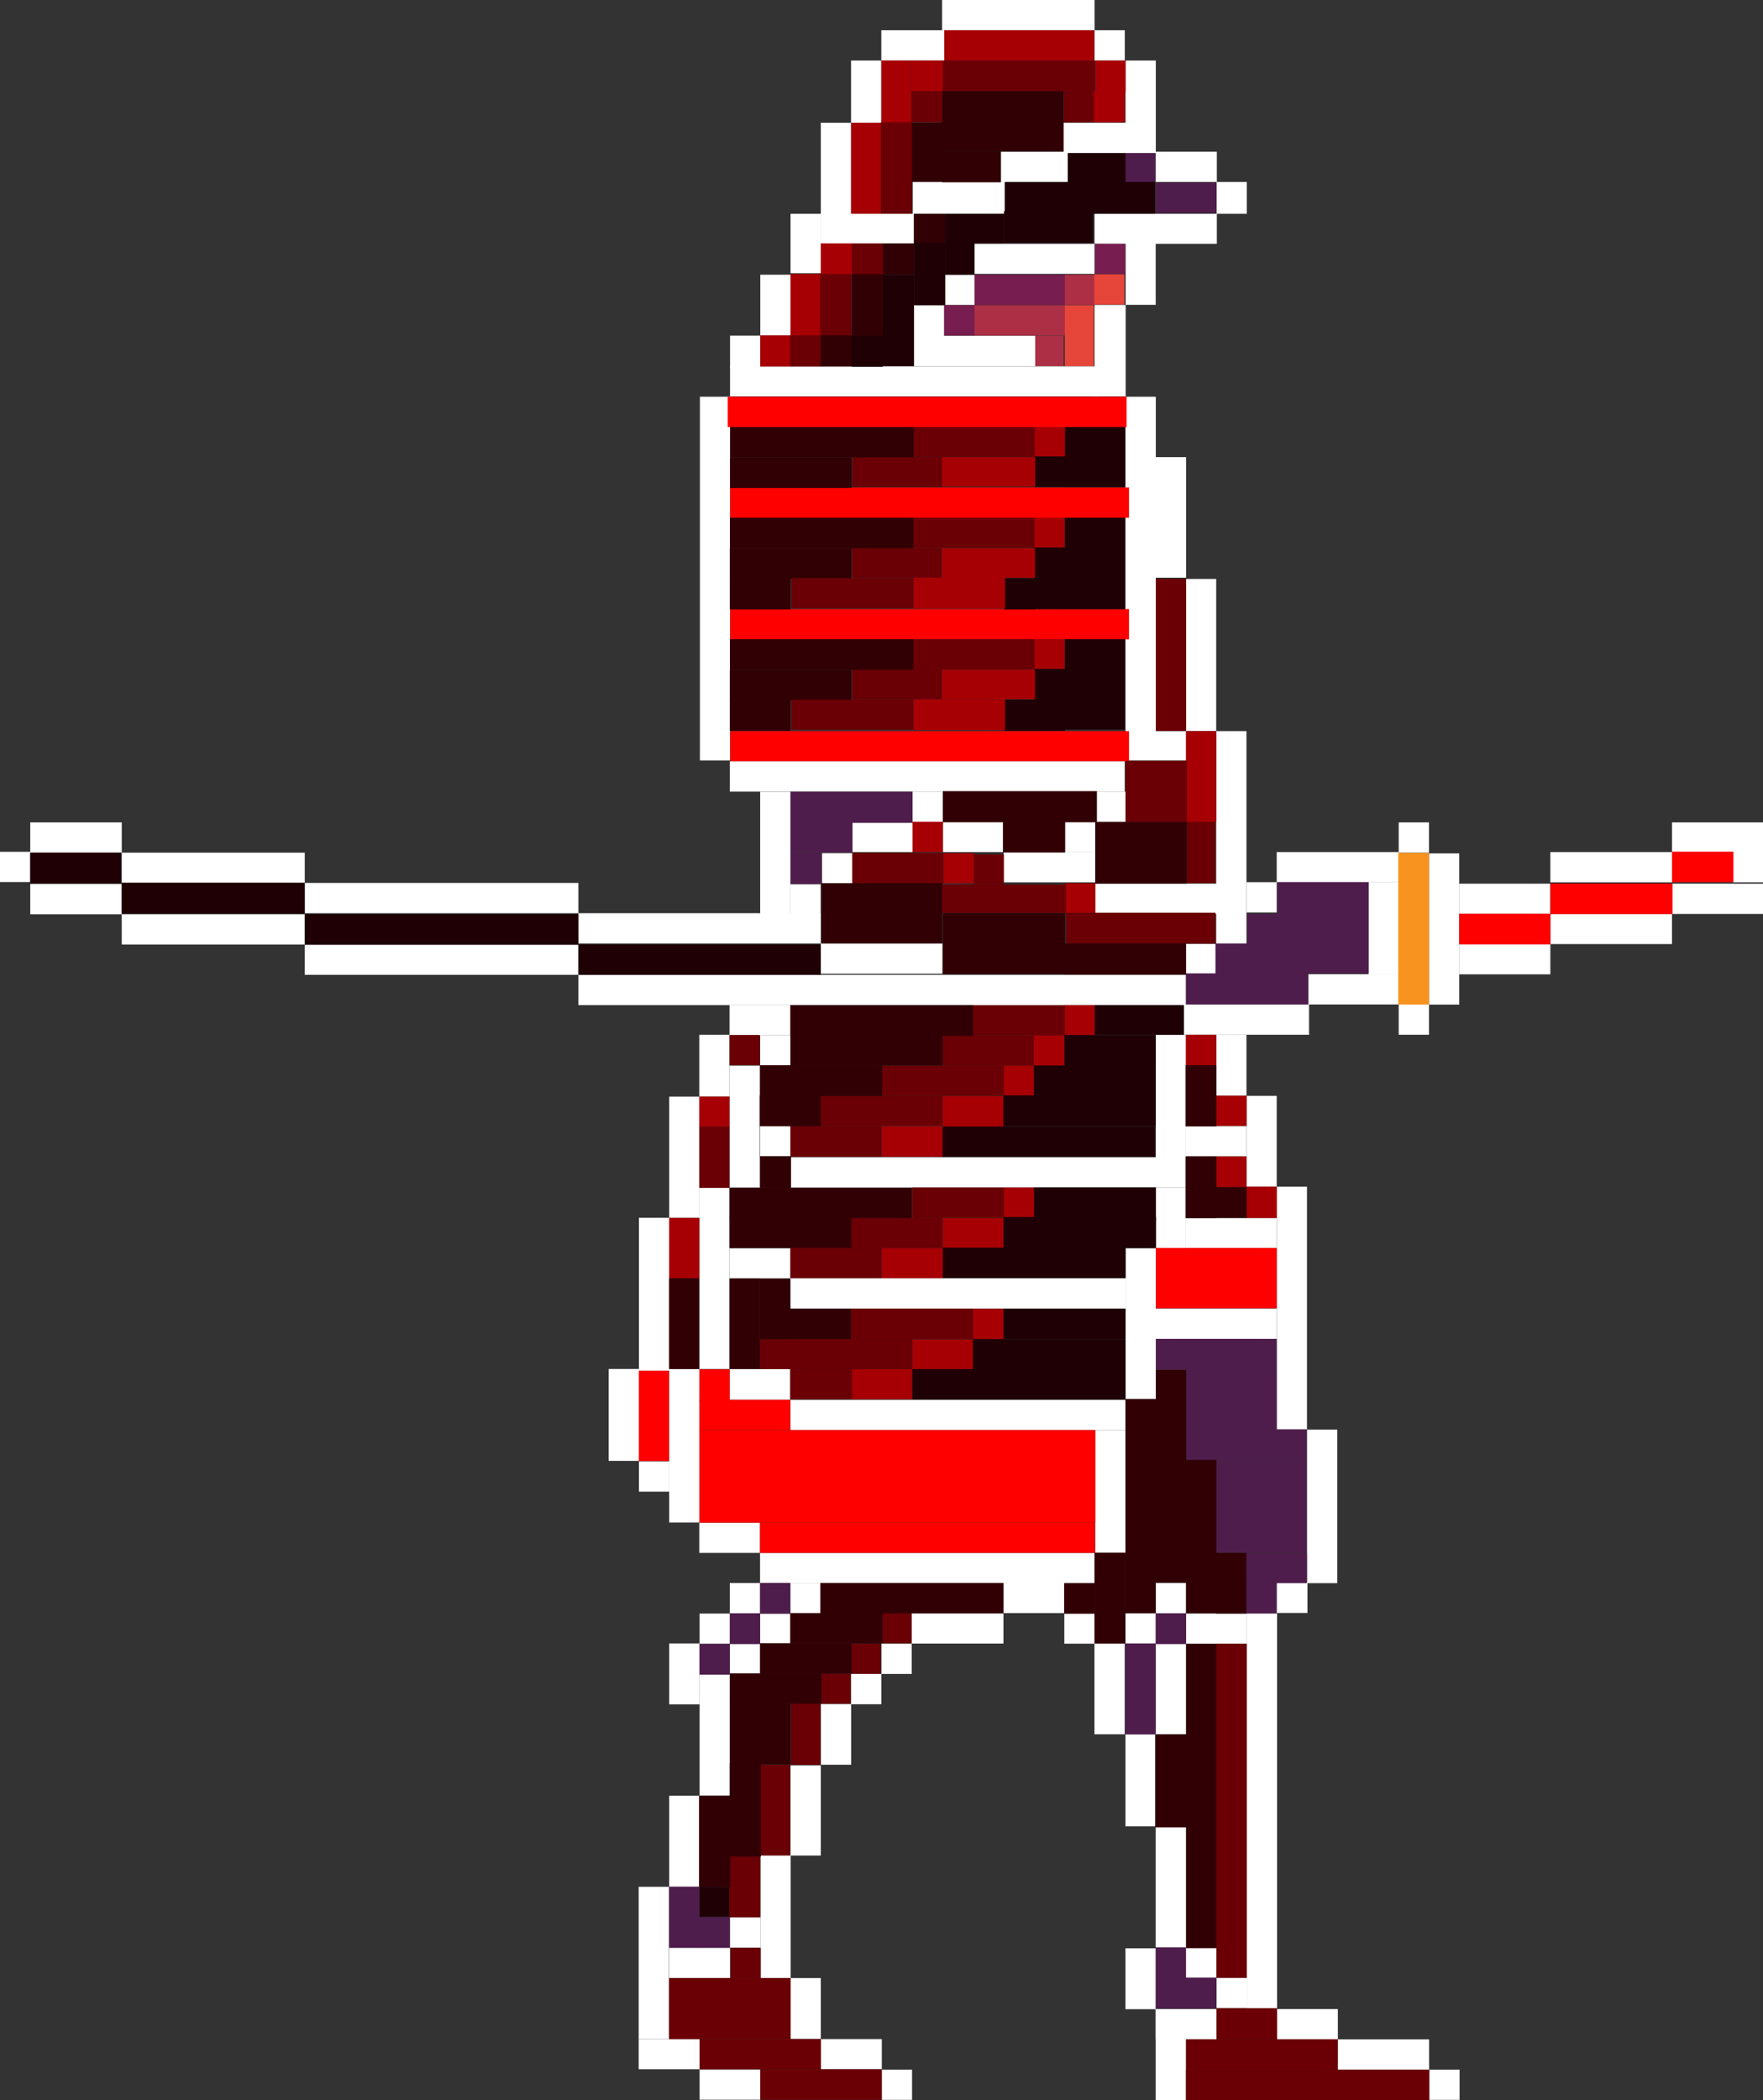 <?xml version="1.0" encoding="UTF-8"?>
<svg id="Layer_2" data-name="Layer 2" xmlns="http://www.w3.org/2000/svg" viewBox="0 0 143.35 170.7">
  <rect x="0" y="0" width="143.35" height="170.7" fill="#333333" stroke="none"/>
  <defs>
    <style>
      .cls-1 {
        fill: #781d4f;
      }

      .cls-1, .cls-2, .cls-3, .cls-4, .cls-5, .cls-6, .cls-7, .cls-8, .cls-9, .cls-10, .cls-11 {
        stroke-width: 0px;
      }

      .cls-2 {
        fill: #6a0005;
      }

      .cls-3 {
        fill: #f7931e;
      }

      .cls-4 {
        fill: #310005;
      }

      .cls-5 {
        fill: #4f1d4c;
      }

      .cls-6 {
        fill: red;
      }

      .cls-7 {
        fill: #a60005;
      }

      .cls-8 {
        fill: #fff;
      }

      .cls-9 {
        fill: #e64539;
      }

      .cls-10 {
        fill: #ad2f45;
      }

      .cls-11 {
        fill: #1e0005;
      }
    </style>
  </defs>
  <g id="Layer_1-2" data-name="Layer 1">
    <g>
      <rect class="cls-8" x="98.92" y="14.79" width="2.46" height="2.59"/>
      <rect class="cls-8" x="89" y="17.38" width="9.94" height="2.44"/>
      <rect class="cls-8" x="90.16" y="20.99" width="5.16" height="2.44" transform="translate(114.96 -70.54) rotate(90)"/>
      <rect class="cls-8" x="86.54" y="27.24" width="7.43" height="2.53" transform="translate(118.77 -61.75) rotate(90)"/>
      <rect class="cls-8" x="79.06" y="19.82" width="9.94" height="2.44"/>
      <rect class="cls-8" x="59.36" y="29.78" width="29.88" height="2.44"/>
      <rect class="cls-8" x="74.3" y="27.29" width="9.88" height="2.48"/>
      <rect class="cls-8" x="76.78" y="22.33" width="2.46" height="2.46"/>
      <rect class="cls-8" x="74.3" y="24.79" width="2.46" height="2.69"/>
      <rect class="cls-8" x="59.36" y="27.28" width="2.46" height="2.61"/>
      <rect class="cls-8" x="61.82" y="22.33" width="2.46" height="4.95"/>
      <rect class="cls-8" x="64.28" y="17.38" width="2.46" height="4.83"/>
      <rect class="cls-8" x="66.74" y="9.98" width="2.46" height="9.84"/>
      <rect class="cls-8" x="66.74" y="17.37" width="7.56" height="2.46"/>
      <rect class="cls-8" x="69.2" y="4.92" width="2.46" height="5.06"/>
      <rect class="cls-8" x="71.66" y="2.46" width="5.13" height="2.46"/>
      <rect class="cls-8" x="76.6" width="12.4" height="2.46"/>
      <rect class="cls-8" x="89" y="2.46" width="2.46" height="2.46"/>
      <rect class="cls-8" x="91.52" y="4.92" width="2.46" height="7.52"/>
      <rect class="cls-8" x="93.97" y="12.33" width="4.97" height="2.46"/>
      <rect class="cls-8" x="86.48" y="9.98" width="5.31" height="2.46"/>
      <rect class="cls-8" x="81.38" y="12.34" width="5.45" height="2.46"/>
      <rect class="cls-8" x="74.22" y="14.79" width="7.48" height="2.59"/>
      <rect class="cls-1" x="89.03" y="19.82" width="2.46" height="2.46"/>
      <rect class="cls-1" x="79.24" y="22.33" width="7.34" height="2.46"/>
      <rect class="cls-1" x="76.78" y="24.81" width="2.46" height="2.46"/>
      <rect class="cls-10" x="79.24" y="24.81" width="7.34" height="2.46"/>
      <rect class="cls-10" x="84.18" y="27.3" width="2.3" height="2.46"/>
      <rect class="cls-10" x="86.58" y="22.33" width="2.46" height="2.46"/>
      <rect class="cls-5" x="93.98" y="14.85" width="4.94" height="2.46"/>
      <rect class="cls-5" x="91.47" y="12.44" width="2.46" height="2.46"/>
      <rect class="cls-11" x="81.7" y="14.79" width="12.22" height="2.59"/>
      <rect class="cls-11" x="81.63" y="17.16" width="7.24" height="2.59"/>
      <rect class="cls-11" x="86.83" y="12.44" width="4.69" height="2.59"/>
      <rect class="cls-9" x="88.97" y="22.3" width="2.46" height="2.46"/>
      <rect class="cls-9" x="86.58" y="24.81" width="2.36" height="4.95"/>
      <rect class="cls-7" x="76.78" y="2.46" width="12.19" height="2.46"/>
      <rect class="cls-7" x="89.07" y="4.92" width="2.46" height="2.53"/>
      <rect class="cls-7" x="71.66" y="4.92" width="2.46" height="5.06"/>
      <rect class="cls-7" x="69.2" y="9.98" width="2.46" height="7.4"/>
      <rect class="cls-2" x="84.03" y="4.92" width="5.01" height="2.53"/>
      <rect class="cls-2" x="86.51" y="7.41" width="2.53" height="2.53"/>
      <rect class="cls-2" x="76.6" y="4.92" width="7.5" height="2.53"/>
      <rect class="cls-4" x="72.98" y="11.12" width="4.8" height="2.53" transform="translate(87.77 -63) rotate(90)"/>
      <rect class="cls-7" x="88.95" y="7.41" width="2.53" height="2.53"/>
      <rect class="cls-7" x="74.12" y="4.92" width="2.53" height="2.53"/>
      <rect class="cls-2" x="71.62" y="9.95" width="2.53" height="7.43"/>
      <rect class="cls-4" x="76.6" y="7.41" width="9.88" height="2.53"/>
      <rect class="cls-4" x="76.6" y="9.77" width="9.88" height="2.53"/>
      <rect class="cls-4" x="76.6" y="12.29" width="4.78" height="2.53"/>
      <rect class="cls-7" x="66.74" y="19.78" width="2.53" height="2.53"/>
      <rect class="cls-7" x="64.28" y="22.27" width="2.46" height="5.03"/>
      <rect class="cls-7" x="61.82" y="27.26" width="2.46" height="2.53"/>
      <rect class="cls-2" x="69.26" y="19.78" width="2.53" height="2.53"/>
      <rect class="cls-2" x="66.7" y="22.27" width="2.53" height="5.03"/>
      <rect class="cls-2" x="64.24" y="27.26" width="2.53" height="2.53"/>
      <rect class="cls-2" x="74.09" y="7.41" width="2.53" height="2.53"/>
      <rect class="cls-4" x="71.79" y="19.78" width="2.53" height="2.53" transform="translate(94.1 -52.01) rotate(90)"/>
      <rect class="cls-4" x="68.02" y="23.53" width="5" height="2.53" transform="translate(95.32 -45.73) rotate(90)"/>
      <rect class="cls-4" x="66.74" y="27.26" width="2.53" height="2.53" transform="translate(96.53 -39.48) rotate(90)"/>
      <rect class="cls-4" x="74.37" y="17.33" width="2.44" height="2.53" transform="translate(94.18 -56.99) rotate(90)"/>
      <rect class="cls-11" x="69.34" y="24.78" width="7.43" height="2.53" transform="translate(99.1 -47.01) rotate(90)"/>
      <rect class="cls-11" x="73.06" y="21.01" width="5.06" height="2.53" transform="translate(97.87 -53.31) rotate(90)"/>
      <rect class="cls-11" x="69.26" y="27.28" width="2.53" height="2.53" transform="translate(99.07 -41.97) rotate(90)"/>
      <rect class="cls-11" x="75.57" y="18.66" width="4.95" height="2.39" transform="translate(97.9 -58.19) rotate(90)"/>
      <rect class="cls-11" x="79.24" y="17.38" width="2.39" height="2.39" transform="translate(99.01 -61.86) rotate(90)"/>
      <rect class="cls-8" x="56.91" y="32.25" width="2.46" height="29.57"/>
      <rect class="cls-8" x="91.52" y="32.25" width="2.46" height="29.57"/>
      <rect class="cls-6" x="74.35" y="24.64" width="2.46" height="32.43" transform="translate(116.44 -34.72) rotate(90)"/>
      <rect class="cls-6" x="74.36" y="34.52" width="2.46" height="32.43" transform="translate(126.32 -24.85) rotate(90)"/>
      <rect class="cls-11" x="86.58" y="34.69" width="4.89" height="4.89" transform="translate(126.16 -51.88) rotate(90)"/>
      <rect class="cls-11" x="84.09" y="37.08" width="2.48" height="2.53" transform="translate(123.67 -46.99) rotate(90)"/>
      <rect class="cls-7" x="84.06" y="34.69" width="2.53" height="2.41"/>
      <rect class="cls-7" x="76.6" y="37.16" width="7.58" height="2.41"/>
      <rect class="cls-2" x="77.92" y="30.92" width="2.45" height="9.99" transform="translate(115.06 -43.23) rotate(90)"/>
      <rect class="cls-2" x="71.73" y="34.72" width="2.45" height="7.29" transform="translate(111.32 -34.59) rotate(90)"/>
      <rect class="cls-4" x="59.37" y="34.69" width="14.92" height="2.49" transform="translate(133.66 71.87) rotate(180)"/>
      <rect class="cls-4" x="59.37" y="37.18" width="9.89" height="2.49" transform="translate(128.62 76.85) rotate(180)"/>
      <rect class="cls-11" x="85.3" y="43.35" width="7.42" height="4.89" transform="translate(134.8 -43.21) rotate(90)"/>
      <rect class="cls-11" x="82.81" y="45.73" width="5.01" height="2.53" transform="translate(132.31 -38.31) rotate(90)"/>
      <rect class="cls-7" x="84.04" y="42.09" width="2.53" height="2.41"/>
      <rect class="cls-7" x="76.58" y="44.56" width="7.58" height="2.41"/>
      <rect class="cls-2" x="77.9" y="38.32" width="2.45" height="9.99" transform="translate(122.44 -35.82) rotate(90)"/>
      <rect class="cls-2" x="71.71" y="42.12" width="2.45" height="7.29" transform="translate(118.69 -27.17) rotate(90)"/>
      <rect class="cls-4" x="59.35" y="42.09" width="14.92" height="2.49" transform="translate(133.62 86.66) rotate(180)"/>
      <rect class="cls-4" x="59.35" y="44.58" width="9.89" height="2.49" transform="translate(128.58 91.64) rotate(180)"/>
      <rect class="cls-11" x="85.33" y="53.19" width="7.35" height="4.89" transform="translate(144.64 -33.37) rotate(90)"/>
      <rect class="cls-11" x="82.79" y="55.62" width="5.04" height="2.53" transform="translate(142.2 -28.42) rotate(90)"/>
      <rect class="cls-7" x="84.04" y="51.96" width="2.53" height="2.41"/>
      <rect class="cls-7" x="76.58" y="54.43" width="7.58" height="2.41"/>
      <rect class="cls-2" x="77.9" y="48.19" width="2.45" height="9.99" transform="translate(132.31 -25.94) rotate(90)"/>
      <rect class="cls-2" x="71.71" y="51.99" width="2.45" height="7.29" transform="translate(128.57 -17.3) rotate(90)"/>
      <rect class="cls-4" x="59.35" y="51.96" width="14.92" height="2.49" transform="translate(133.62 106.41) rotate(180)"/>
      <rect class="cls-4" x="59.35" y="54.45" width="9.89" height="2.49" transform="translate(128.58 111.39) rotate(180)"/>
      <rect class="cls-11" x="81.64" y="47" width="2.53" height="2.53" transform="translate(131.17 -34.64) rotate(90)"/>
      <rect class="cls-7" x="74.27" y="46.96" width="7.46" height="2.51"/>
      <rect class="cls-2" x="68.09" y="43.26" width="2.45" height="9.92" transform="translate(117.53 -21.09) rotate(90)"/>
      <rect class="cls-4" x="59.34" y="47.02" width="4.94" height="2.51" transform="translate(123.62 96.55) rotate(180)"/>
      <rect class="cls-11" x="81.64" y="56.87" width="2.53" height="2.53" transform="translate(141.05 -24.77) rotate(90)"/>
      <rect class="cls-7" x="74.27" y="56.84" width="7.46" height="2.51"/>
      <rect class="cls-2" x="68.09" y="53.13" width="2.45" height="9.92" transform="translate(127.4 -11.22) rotate(90)"/>
      <rect class="cls-4" x="59.34" y="56.9" width="4.94" height="2.51" transform="translate(123.62 116.3) rotate(180)"/>
      <rect class="cls-6" x="74.15" y="17.26" width="2.46" height="32.43" transform="translate(108.86 -41.9) rotate(90)"/>
      <rect class="cls-6" x="74.36" y="44.44" width="2.46" height="32.43" transform="translate(136.24 -14.93) rotate(90)"/>
      <rect class="cls-8" x="93.98" y="37.16" width="2.46" height="9.8"/>
      <rect class="cls-8" x="96.43" y="47.06" width="2.46" height="12.37"/>
      <rect class="cls-8" x="98.89" y="59.43" width="2.46" height="17.3"/>
      <rect class="cls-8" x="103.81" y="69.26" width="9.92" height="2.46"/>
      <rect class="cls-8" x="113.73" y="66.85" width="2.46" height="2.46"/>
      <rect class="cls-8" x="116.19" y="69.37" width="2.46" height="12.29"/>
      <rect class="cls-8" x="118.65" y="71.83" width="7.41" height="2.46"/>
      <rect class="cls-8" x="126.06" y="69.26" width="9.89" height="2.46"/>
      <rect class="cls-8" x="135.95" y="66.85" width="7.41" height="2.46"/>
      <rect class="cls-8" x="140.89" y="69.26" width="2.46" height="2.46"/>
      <rect class="cls-8" x="135.95" y="71.83" width="7.41" height="2.46"/>
      <rect class="cls-8" x="126.06" y="74.28" width="9.89" height="2.46"/>
      <rect class="cls-8" x="118.65" y="76.74" width="7.41" height="2.46"/>
      <rect class="cls-8" x="113.73" y="81.65" width="2.46" height="2.46"/>
      <rect class="cls-8" x="106.31" y="79.19" width="7.42" height="2.46"/>
      <rect class="cls-8" x="111.27" y="71.71" width="2.46" height="7.48"/>
      <rect class="cls-8" x="96.25" y="81.65" width="10.19" height="2.46"/>
      <rect class="cls-8" x="47.03" y="79.24" width="49.4" height="2.46"/>
      <rect class="cls-8" x="24.78" y="76.78" width="22.25" height="2.46"/>
      <rect class="cls-8" x="24.78" y="71.77" width="22.25" height="2.46"/>
      <rect class="cls-8" x="9.9" y="74.32" width="14.88" height="2.46"/>
      <rect class="cls-8" x="2.46" y="71.86" width="7.44" height="2.46"/>
      <rect class="cls-8" y="69.24" width="2.46" height="2.46"/>
      <rect class="cls-8" x="2.46" y="66.85" width="7.44" height="2.46"/>
      <rect class="cls-8" x="9.9" y="69.31" width="14.88" height="2.46"/>
      <rect class="cls-8" x="47.03" y="74.23" width="19.71" height="2.46"/>
      <rect class="cls-8" x="61.81" y="64.36" width="2.46" height="9.98"/>
      <rect class="cls-8" x="59.34" y="61.89" width="32.11" height="2.46"/>
      <rect class="cls-8" x="93.98" y="59.43" width="2.46" height="2.39"/>
      <rect class="cls-8" x="89.06" y="64.35" width="2.46" height="2.46"/>
      <rect class="cls-8" x="86.6" y="66.8" width="2.46" height="2.46"/>
      <rect class="cls-8" x="81.61" y="69.26" width="7.45" height="2.46"/>
      <rect class="cls-8" x="76.68" y="66.8" width="4.88" height="2.46"/>
      <rect class="cls-8" x="74.2" y="64.35" width="2.46" height="2.46"/>
      <rect class="cls-8" x="69.3" y="66.8" width="4.91" height="2.46"/>
      <rect class="cls-8" x="66.84" y="69.35" width="2.46" height="2.46"/>
      <rect class="cls-8" x="64.27" y="71.88" width="2.46" height="2.46"/>
      <rect class="cls-8" x="66.74" y="76.69" width="9.89" height="2.46"/>
      <rect class="cls-8" x="89.06" y="71.83" width="10.04" height="2.46"/>
      <rect class="cls-8" x="96.43" y="76.73" width="2.46" height="2.46"/>
      <rect class="cls-7" x="96.43" y="59.43" width="2.46" height="7.38"/>
      <rect class="cls-7" x="86.6" y="71.79" width="2.46" height="2.46"/>
      <rect class="cls-7" x="76.72" y="69.35" width="2.46" height="2.46"/>
      <rect class="cls-7" x="74.2" y="66.8" width="2.46" height="2.46"/>
      <rect class="cls-2" x="93.98" y="47.05" width="2.46" height="12.36"/>
      <rect class="cls-2" x="91.52" y="61.85" width="4.99" height="4.99"/>
      <rect class="cls-2" x="96.51" y="66.8" width="2.32" height="4.99"/>
      <rect class="cls-2" x="86.67" y="74.19" width="12.16" height="2.51"/>
      <rect class="cls-2" x="76.61" y="71.9" width="10.06" height="2.32"/>
      <rect class="cls-2" x="69.31" y="69.33" width="7.4" height="2.49"/>
      <rect class="cls-2" x="79.18" y="69.45" width="2.44" height="2.44"/>
      <rect class="cls-5" x="103.87" y="71.71" width="7.41" height="7.41"/>
      <rect class="cls-5" x="96.43" y="79.12" width="9.96" height="2.53"/>
      <rect class="cls-5" x="98.83" y="76.69" width="5.1" height="2.53"/>
      <rect class="cls-5" x="101.41" y="74.29" width="2.53" height="2.53"/>
      <rect class="cls-5" x="64.28" y="64.36" width="9.92" height="2.53"/>
      <rect class="cls-5" x="64.28" y="66.77" width="5.03" height="2.53"/>
      <rect class="cls-5" x="64.28" y="69.32" width="2.53" height="2.53"/>
      <rect class="cls-4" x="76.66" y="64.31" width="12.53" height="2.53"/>
      <rect class="cls-4" x="81.56" y="66.77" width="5.04" height="2.53"/>
      <rect class="cls-4" x="89.06" y="66.82" width="7.44" height="5"/>
      <rect class="cls-4" x="66.79" y="71.79" width="9.82" height="4.89"/>
      <rect class="cls-4" x="76.66" y="74.23" width="9.94" height="4.95"/>
      <rect class="cls-4" x="86.54" y="76.69" width="9.89" height="2.53"/>
      <rect class="cls-6" x="137.2" y="67.98" width="2.48" height="4.99" transform="translate(208.92 -67.97) rotate(90)"/>
      <rect class="cls-6" x="129.79" y="68.09" width="2.48" height="9.93" transform="translate(204.08 -57.97) rotate(90)"/>
      <rect class="cls-6" x="121.12" y="71.8" width="2.48" height="7.41" transform="translate(197.86 -46.84) rotate(90)"/>
      <rect class="cls-3" x="108.78" y="74.24" width="12.32" height="2.5" transform="translate(190.43 -39.45) rotate(90)"/>
      <rect class="cls-11" x="55.64" y="68.16" width="2.48" height="19.7" transform="translate(134.89 21.13) rotate(90)"/>
      <rect class="cls-11" x="34.67" y="64.43" width="2.48" height="22.25" transform="translate(111.46 39.65) rotate(90)"/>
      <rect class="cls-11" x="16.1" y="65.56" width="2.48" height="14.88" transform="translate(90.34 55.66) rotate(90)"/>
      <rect class="cls-11" x="4.92" y="66.85" width="2.48" height="7.39" transform="translate(76.69 64.39) rotate(90)"/>
      <rect class="cls-8" x="101.35" y="71.71" width="2.46" height="2.46"/>
      <rect class="cls-8" x="98.89" y="84.12" width="2.46" height="4.95"/>
      <rect class="cls-8" x="101.35" y="89.08" width="2.46" height="7.38"/>
      <rect class="cls-8" x="103.81" y="96.46" width="2.46" height="19.75"/>
      <rect class="cls-8" x="106.27" y="116.21" width="2.46" height="12.48"/>
      <rect class="cls-8" x="103.81" y="128.61" width="2.5" height="2.5"/>
      <rect class="cls-8" x="101.38" y="131.13" width="2.46" height="32.11"/>
      <rect class="cls-8" x="98.92" y="160.77" width="2.46" height="2.46"/>
      <rect class="cls-8" x="105.08" y="162.07" width="2.46" height="4.95" transform="translate(270.85 58.23) rotate(90)"/>
      <rect class="cls-8" x="111.26" y="163.29" width="2.46" height="7.42" transform="translate(279.49 54.51) rotate(90)"/>
      <rect class="cls-8" x="116.21" y="168.22" width="2.46" height="2.47" transform="translate(286.9 52.02) rotate(90)"/>
      <rect class="cls-8" x="95.21" y="162.07" width="2.46" height="4.95" transform="translate(260.98 68.1) rotate(90)"/>
      <rect class="cls-8" x="93.97" y="165.75" width="2.46" height="4.95" transform="translate(190.4 336.46) rotate(180)"/>
      <rect class="cls-8" x="91.51" y="158.36" width="2.46" height="4.95" transform="translate(185.48 321.68) rotate(180)"/>
      <rect class="cls-8" x="96.41" y="158.31" width="2.49" height="2.49" transform="translate(257.21 61.9) rotate(90)"/>
      <rect class="cls-8" x="93.97" y="148.47" width="2.46" height="9.84" transform="translate(190.4 306.77) rotate(180)"/>
      <rect class="cls-8" x="91.51" y="140.98" width="2.46" height="7.49" transform="translate(185.48 289.44) rotate(180)"/>
      <rect class="cls-8" x="89" y="133.61" width="2.46" height="7.37" transform="translate(180.45 274.58) rotate(180)"/>
      <rect class="cls-8" x="86.54" y="131.14" width="2.46" height="2.46" transform="translate(175.54 264.75) rotate(180)"/>
      <rect class="cls-8" x="82.84" y="127.42" width="2.46" height="4.95" transform="translate(-45.83 213.96) rotate(-90)"/>
      <rect class="cls-8" x="76.63" y="128.64" width="2.46" height="7.47" transform="translate(-54.52 210.23) rotate(-90)"/>
      <rect class="cls-8" x="71.66" y="133.61" width="2.46" height="2.46" transform="translate(-61.94 207.73) rotate(-90)"/>
      <rect class="cls-8" x="69.2" y="136.06" width="2.46" height="2.46" transform="translate(-66.86 207.73) rotate(-90)"/>
      <rect class="cls-8" x="65.51" y="139.76" width="4.94" height="2.46" transform="translate(-73.01 208.96) rotate(-90)"/>
      <rect class="cls-8" x="64.29" y="143.49" width="2.46" height="7.33" transform="translate(131.03 294.32) rotate(180)"/>
      <rect class="cls-8" x="61.83" y="150.83" width="2.46" height="9.97" transform="translate(126.12 311.62) rotate(180)"/>
      <rect class="cls-8" x="64.29" y="160.8" width="2.46" height="4.95" transform="translate(131.03 326.54) rotate(180)"/>
      <rect class="cls-8" x="67.99" y="164.5" width="2.46" height="4.95" transform="translate(-97.75 236.2) rotate(-90)"/>
      <rect class="cls-8" x="71.69" y="168.23" width="2.46" height="2.46" transform="translate(-96.53 242.38) rotate(-90)"/>
      <rect class="cls-8" x="58.13" y="166.98" width="2.46" height="4.95" transform="translate(-110.1 228.81) rotate(-90)"/>
      <rect class="cls-8" x="53.18" y="164.5" width="2.46" height="4.95" transform="translate(-112.57 221.38) rotate(-90)"/>
      <rect class="cls-8" x="51.93" y="153.38" width="2.46" height="12.37" transform="translate(106.32 319.12) rotate(180)"/>
      <rect class="cls-8" x="55.65" y="157.09" width="2.46" height="4.95" transform="translate(-102.68 216.44) rotate(-90)"/>
      <rect class="cls-8" x="59.36" y="155.85" width="2.46" height="2.47" transform="translate(-96.49 217.68) rotate(-90)"/>
      <rect class="cls-8" x="54.41" y="145.97" width="2.46" height="7.41"/>
      <rect class="cls-8" x="56.88" y="136.06" width="2.46" height="9.9"/>
      <rect class="cls-8" x="54.41" y="133.59" width="2.46" height="4.95"/>
      <rect class="cls-8" x="56.88" y="131.16" width="2.46" height="2.46"/>
      <rect class="cls-8" x="59.34" y="128.68" width="2.46" height="2.46"/>
      <rect class="cls-8" x="61.8" y="126.23" width="27.2" height="2.46"/>
      <rect class="cls-8" x="59.34" y="133.61" width="2.46" height="2.46"/>
      <rect class="cls-8" x="61.8" y="131.16" width="2.46" height="2.46"/>
      <rect class="cls-8" x="64.26" y="128.68" width="2.46" height="2.46"/>
      <rect class="cls-8" x="56.86" y="123.77" width="4.93" height="2.46"/>
      <rect class="cls-8" x="54.41" y="111.28" width="2.46" height="12.48"/>
      <rect class="cls-8" x="51.95" y="118.79" width="2.46" height="2.46"/>
      <rect class="cls-8" x="49.49" y="111.28" width="2.46" height="7.47"/>
      <rect class="cls-8" x="56.86" y="96.54" width="2.46" height="14.74"/>
      <rect class="cls-8" x="51.95" y="98.99" width="2.46" height="12.44"/>
      <rect class="cls-8" x="54.41" y="89.14" width="2.46" height="9.86"/>
      <rect class="cls-8" x="56.86" y="84.11" width="2.46" height="5.03"/>
      <rect class="cls-8" x="59.32" y="81.7" width="4.94" height="2.46"/>
      <rect class="cls-8" x="61.81" y="84.16" width="2.46" height="2.46"/>
      <rect class="cls-8" x="59.32" y="86.62" width="2.46" height="9.91"/>
      <rect class="cls-8" x="61.81" y="91.52" width="2.46" height="2.46"/>
      <rect class="cls-8" x="64.27" y="94.07" width="32.17" height="2.46"/>
      <rect class="cls-8" x="93.98" y="84.11" width="2.46" height="10.11"/>
      <rect class="cls-8" x="96.43" y="91.54" width="4.92" height="2.46"/>
      <rect class="cls-8" x="93.98" y="96.53" width="2.46" height="4.94"/>
      <rect class="cls-8" x="96.43" y="99" width="7.38" height="2.46"/>
      <rect class="cls-8" x="91.52" y="101.47" width="2.46" height="12.26"/>
      <rect class="cls-8" x="93.98" y="106.37" width="9.83" height="2.46"/>
      <rect class="cls-8" x="64.27" y="103.91" width="27.25" height="2.46"/>
      <rect class="cls-8" x="59.32" y="101.47" width="4.94" height="2.46"/>
      <rect class="cls-8" x="59.32" y="111.28" width="4.93" height="2.51"/>
      <rect class="cls-8" x="64.26" y="113.79" width="27.26" height="2.46"/>
      <rect class="cls-8" x="89.06" y="116.25" width="2.46" height="9.98"/>
      <rect class="cls-8" x="91.51" y="131.14" width="2.46" height="2.46"/>
      <rect class="cls-8" x="93.97" y="128.68" width="2.46" height="2.46"/>
      <rect class="cls-8" x="96.44" y="131.16" width="4.93" height="2.46"/>
      <rect class="cls-8" x="93.97" y="133.61" width="2.46" height="7.37"/>
      <rect class="cls-7" x="86.54" y="81.7" width="2.49" height="2.45"/>
      <rect class="cls-7" x="84.05" y="84.15" width="2.49" height="2.49"/>
      <rect class="cls-7" x="81.59" y="86.6" width="2.49" height="2.49"/>
      <rect class="cls-7" x="76.65" y="89.09" width="4.94" height="2.49"/>
      <rect class="cls-7" x="71.69" y="91.55" width="4.97" height="2.48"/>
      <rect class="cls-7" x="81.6" y="96.53" width="2.49" height="2.45"/>
      <rect class="cls-7" x="76.65" y="99" width="4.94" height="2.45"/>
      <rect class="cls-7" x="71.69" y="101.45" width="4.97" height="2.45"/>
      <rect class="cls-7" x="56.86" y="89.14" width="2.45" height="2.45"/>
      <rect class="cls-7" x="54.41" y="99" width="2.45" height="4.91"/>
      <rect class="cls-7" x="96.42" y="84.11" width="2.47" height="2.49"/>
      <rect class="cls-7" x="98.88" y="89.07" width="2.49" height="2.45"/>
      <rect class="cls-7" x="98.86" y="94.01" width="2.49" height="2.49"/>
      <rect class="cls-7" x="101.32" y="96.46" width="2.49" height="2.54"/>
      <rect class="cls-7" x="79.11" y="106.39" width="2.49" height="2.49"/>
      <rect class="cls-7" x="74.18" y="108.88" width="4.94" height="2.45"/>
      <rect class="cls-7" x="69.23" y="111.29" width="4.95" height="2.45"/>
      <rect class="cls-2" x="81.64" y="79.19" width="2.45" height="7.47" transform="translate(165.79 .07) rotate(90)"/>
      <rect class="cls-2" x="79.13" y="81.69" width="2.45" height="7.4" transform="translate(165.75 5.04) rotate(90)"/>
      <rect class="cls-2" x="75.43" y="82.87" width="2.45" height="9.94" transform="translate(164.5 11.19) rotate(90)"/>
      <rect class="cls-2" x="70.44" y="85.32" width="2.45" height="9.97" transform="translate(161.97 18.63) rotate(90)"/>
      <rect class="cls-2" x="66.72" y="89.07" width="2.5" height="7.4" transform="translate(160.74 24.81) rotate(90)"/>
      <rect class="cls-2" x="59.32" y="84.13" width="2.45" height="2.45" transform="translate(145.9 24.81) rotate(90)"/>
      <rect class="cls-2" x="56.87" y="91.58" width="2.45" height="4.98" transform="translate(116.18 188.14) rotate(180)"/>
      <rect class="cls-2" x="76.68" y="94.03" width="2.45" height="7.45" transform="translate(175.66 19.85) rotate(90)"/>
      <rect class="cls-2" x="71.68" y="96.48" width="2.47" height="7.47" transform="translate(173.12 27.3) rotate(90)"/>
      <rect class="cls-2" x="66.75" y="98.96" width="2.46" height="7.42" transform="translate(170.65 34.69) rotate(90)"/>
      <rect class="cls-2" x="72.9" y="102.65" width="2.49" height="9.93" transform="translate(181.76 33.47) rotate(90)"/>
      <rect class="cls-2" x="66.76" y="103.87" width="2.45" height="12.39" transform="translate(178.04 42.08) rotate(90)"/>
      <rect class="cls-2" x="65.55" y="110" width="2.45" height="5.03" transform="translate(179.29 45.74) rotate(90)"/>
      <rect class="cls-2" x="71.72" y="131.17" width="2.45" height="2.37" transform="translate(205.29 59.41) rotate(90)"/>
      <rect class="cls-2" x="69.21" y="133.65" width="2.45" height="2.37" transform="translate(205.27 64.4) rotate(90)"/>
      <rect class="cls-2" x="66.75" y="136.08" width="2.45" height="2.37" transform="translate(205.24 69.29) rotate(90)"/>
      <rect class="cls-2" x="63.03" y="139.79" width="4.97" height="2.37" transform="translate(206.49 75.45) rotate(90)"/>
      <rect class="cls-2" x="59.37" y="145.96" width="7.37" height="2.37" transform="translate(210.2 84.08) rotate(90)"/>
      <rect class="cls-2" x="58.09" y="152.12" width="4.94" height="2.53" transform="translate(213.95 92.82) rotate(90)"/>
      <rect class="cls-2" x="59.41" y="158.34" width="2.45" height="2.45" transform="translate(220.19 98.93) rotate(90)"/>
      <rect class="cls-2" x="56.87" y="158.32" width="4.96" height="9.88" transform="translate(222.61 103.92) rotate(90)"/>
      <rect class="cls-2" x="60.59" y="162.04" width="2.45" height="9.87" transform="translate(228.79 105.16) rotate(90)"/>
      <rect class="cls-2" x="65.52" y="164.51" width="2.48" height="9.87" transform="translate(236.2 102.68) rotate(90)"/>
      <rect class="cls-2" x="86.57" y="145.96" width="27.15" height="2.47" transform="translate(247.34 47.05) rotate(90)"/>
      <rect class="cls-2" x="100.11" y="162.04" width="2.52" height="4.92" transform="translate(265.88 63.13) rotate(90)"/>
      <rect class="cls-2" x="101.38" y="160.82" width="2.47" height="12.34" transform="translate(269.6 64.38) rotate(90)"/>
      <rect class="cls-2" x="105.08" y="159.57" width="2.48" height="19.78" transform="translate(275.78 63.15) rotate(90)"/>
      <rect class="cls-5" x="93.98" y="108.83" width="9.83" height="2.52"/>
      <rect class="cls-5" x="96.42" y="111.3" width="7.39" height="2.46"/>
      <rect class="cls-5" x="96.42" y="113.73" width="7.39" height="2.46"/>
      <rect class="cls-5" x="96.42" y="116.19" width="9.84" height="2.58"/>
      <rect class="cls-5" x="98.92" y="118.77" width="7.34" height="7.45"/>
      <rect class="cls-5" x="101.33" y="126.23" width="4.94" height="2.46"/>
      <rect class="cls-5" x="101.34" y="128.63" width="2.46" height="2.53"/>
      <rect class="cls-6" x="96.45" y="98.97" width="4.89" height="9.83" transform="translate(202.78 5) rotate(90)"/>
      <rect class="cls-6" x="69.2" y="103.91" width="7.52" height="32.19" transform="translate(192.97 47.05) rotate(90)"/>
      <rect class="cls-6" x="74.19" y="111.38" width="2.46" height="27.24" transform="translate(200.42 49.58) rotate(90)"/>
      <rect class="cls-6" x="59.34" y="111.33" width="2.46" height="7.39" transform="translate(175.59 54.45) rotate(90)"/>
      <rect class="cls-6" x="56.79" y="111.4" width="2.63" height="2.46" transform="translate(170.73 54.52) rotate(90)"/>
      <rect class="cls-6" x="49.51" y="113.86" width="7.34" height="2.46" transform="translate(168.26 61.91) rotate(90)"/>
      <rect class="cls-5" x="61.8" y="128.67" width="2.46" height="2.5"/>
      <rect class="cls-5" x="59.34" y="131.14" width="2.46" height="2.5"/>
      <rect class="cls-5" x="56.88" y="133.63" width="2.46" height="2.5"/>
      <rect class="cls-5" x="54.42" y="153.36" width="2.46" height="2.5"/>
      <rect class="cls-5" x="54.42" y="155.83" width="2.46" height="2.5"/>
      <rect class="cls-5" x="56.88" y="155.83" width="2.46" height="2.5"/>
      <rect class="cls-5" x="93.97" y="158.3" width="2.46" height="2.5"/>
      <rect class="cls-5" x="93.97" y="160.75" width="4.93" height="2.5"/>
      <rect class="cls-5" x="93.97" y="131.14" width="2.46" height="2.5"/>
      <rect class="cls-5" x="91.51" y="133.59" width="2.46" height="7.38"/>
      <rect class="cls-4" x="64.27" y="81.71" width="14.86" height="2.51" transform="translate(143.4 165.92) rotate(180)"/>
      <rect class="cls-4" x="64.27" y="84.1" width="12.38" height="2.51" transform="translate(140.92 170.71) rotate(180)"/>
      <rect class="cls-4" x="61.81" y="86.59" width="9.92" height="2.51" transform="translate(133.54 175.69) rotate(180)"/>
      <rect class="cls-4" x="61.78" y="89.05" width="4.96" height="2.51" transform="translate(128.52 180.6) rotate(180)"/>
      <rect class="cls-11" x="89.01" y="81.71" width="7.24" height="2.41" transform="translate(185.27 165.82) rotate(180)"/>
      <rect class="cls-11" x="86.54" y="84.14" width="7.43" height="2.51" transform="translate(180.52 170.79) rotate(180)"/>
      <rect class="cls-11" x="84.07" y="86.62" width="9.91" height="2.51" transform="translate(178.04 175.74) rotate(180)"/>
      <rect class="cls-11" x="81.6" y="89.04" width="12.38" height="2.51" transform="translate(175.57 180.59) rotate(180)"/>
      <rect class="cls-11" x="76.65" y="91.58" width="17.27" height="2.46" transform="translate(170.56 185.62) rotate(180)"/>
      <rect class="cls-4" x="95.17" y="87.82" width="4.97" height="2.51" transform="translate(8.58 186.73) rotate(-90)"/>
      <rect class="cls-4" x="95.14" y="95.25" width="5.02" height="2.51" transform="translate(1.15 194.16) rotate(-90)"/>
      <rect class="cls-4" x="98.87" y="96.49" width="2.51" height="2.51" transform="translate(2.37 197.87) rotate(-90)"/>
      <rect class="cls-11" x="87.66" y="92.96" width="2.78" height="9.91" transform="translate(-8.88 186.96) rotate(-90)"/>
      <rect class="cls-11" x="81.6" y="98.93" width="12.4" height="2.51"/>
      <rect class="cls-11" x="76.66" y="101.42" width="14.87" height="2.47"/>
      <rect class="cls-4" x="59.32" y="96.56" width="14.82" height="2.45"/>
      <rect class="cls-4" x="59.32" y="98.93" width="9.9" height="2.51"/>
      <rect class="cls-4" x="61.81" y="93.98" width="2.51" height="2.57"/>
      <rect class="cls-4" x="51.95" y="106.37" width="7.37" height="2.45" transform="translate(-51.97 163.23) rotate(-90)"/>
      <rect class="cls-4" x="56.88" y="106.37" width="7.36" height="2.47" transform="translate(-47.05 168.16) rotate(-90)"/>
      <rect class="cls-4" x="60.56" y="105.16" width="4.93" height="2.47" transform="translate(-43.37 169.42) rotate(-90)"/>
      <rect class="cls-4" x="64.18" y="106.38" width="5" height="2.47"/>
      <rect class="cls-11" x="81.6" y="106.37" width="9.92" height="2.47"/>
      <rect class="cls-11" x="79.11" y="108.85" width="12.41" height="2.47"/>
      <rect class="cls-11" x="74.18" y="111.29" width="17.34" height="2.47"/>
      <rect class="cls-4" x="84.04" y="121.2" width="17.41" height="2.47" transform="translate(-29.69 215.18) rotate(-90)"/>
      <rect class="cls-4" x="86.57" y="118.76" width="17.28" height="2.47" transform="translate(-24.78 215.2) rotate(-90)"/>
      <rect class="cls-4" x="91.45" y="123.66" width="12.46" height="2.47" transform="translate(-27.22 222.58) rotate(-90)"/>
      <rect class="cls-4" x="97.63" y="127.46" width="4.93" height="2.47" transform="translate(-28.59 228.79) rotate(-90)"/>
      <rect class="cls-4" x="86.57" y="128.66" width="7.38" height="2.51" transform="translate(-39.66 220.17) rotate(-90)"/>
      <rect class="cls-4" x="86.54" y="128.71" width="2.47" height="2.47" transform="translate(-42.18 217.71) rotate(-90)"/>
      <rect class="cls-4" x="66.71" y="128.68" width="14.88" height="2.47"/>
      <rect class="cls-4" x="64.26" y="131.12" width="7.5" height="2.47"/>
      <rect class="cls-4" x="61.8" y="133.57" width="7.45" height="2.47"/>
      <rect class="cls-4" x="59.34" y="136.02" width="7.45" height="2.47"/>
      <rect class="cls-4" x="59.34" y="138.48" width="4.95" height="4.95"/>
      <rect class="cls-4" x="56.83" y="145.87" width="7.56" height="2.54" transform="translate(207.74 86.53) rotate(90)"/>
      <rect class="cls-4" x="54.41" y="148.41" width="7.41" height="2.54" transform="translate(207.79 91.57) rotate(90)"/>
      <rect class="cls-11" x="56.88" y="153.4" width="2.41" height="2.41" transform="translate(116.17 309.21) rotate(180)"/>
      <rect class="cls-4" x="85.31" y="144.77" width="24.73" height="2.46" transform="translate(243.68 48.32) rotate(90)"/>
      <rect class="cls-4" x="91.42" y="143.49" width="7.56" height="2.54" transform="translate(239.96 49.56) rotate(90)"/>
    </g>
  </g>
</svg>
